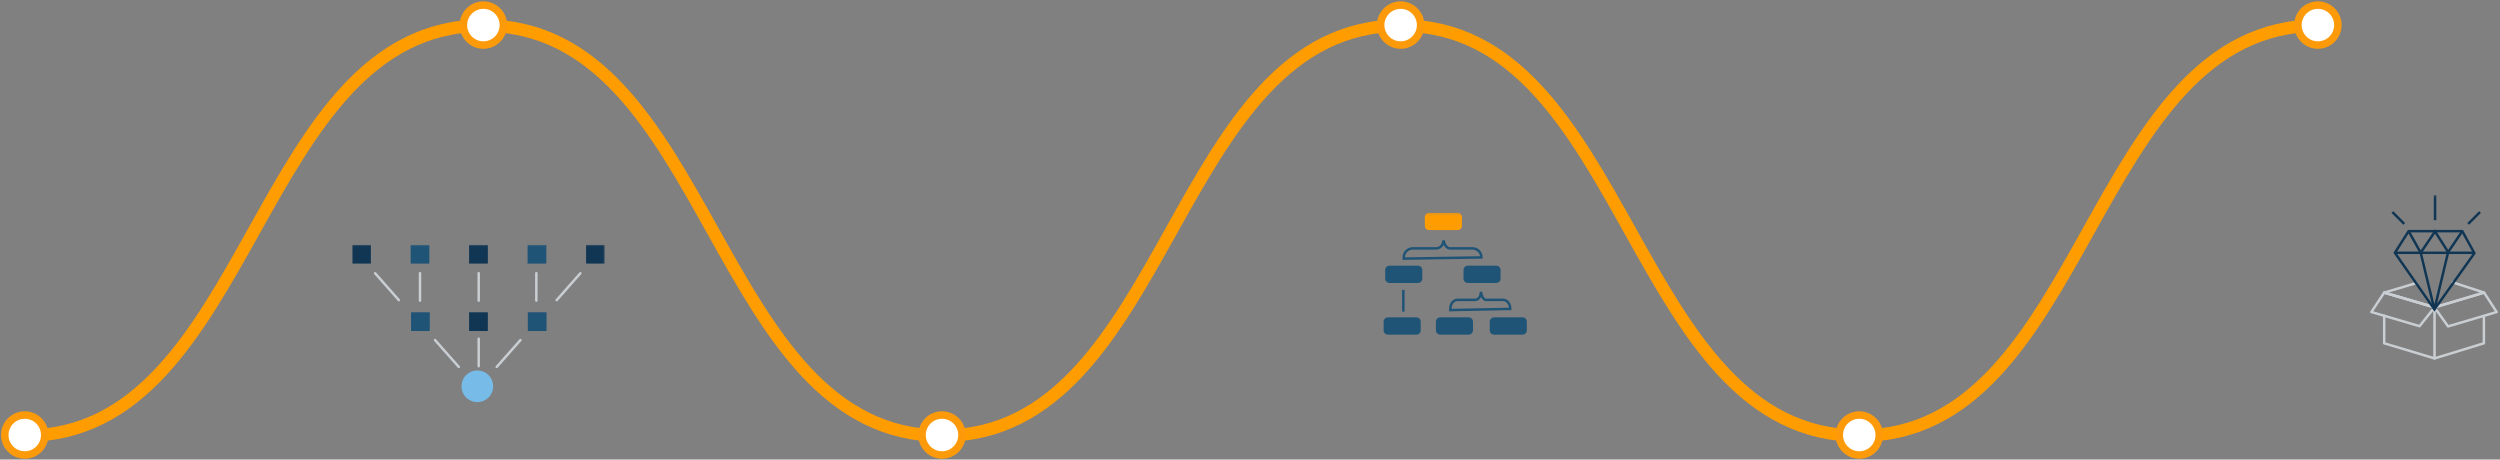 <svg width="1001" height="184" viewBox="0 0 1001 184" fill="none" xmlns="http://www.w3.org/2000/svg">
<rect x="0" y="0" width="1001" height="184" fill="#808080" stroke="none"/>
<mask id="mask0" mask-type="alpha" maskUnits="userSpaceOnUse" x="554" y="85" width="58" height="49">
<path d="M554 85.21H611.34V134H554" fill="white"/>
</mask>
<g mask="url(#mask0)">
<path fill-rule="evenodd" clip-rule="evenodd" d="M583.63 92.13H572.23C571.28 92.13 570.51 91.37 570.51 90.42V86.92C570.51 85.98 571.28 85.21 572.23 85.21H583.63C584.58 85.21 585.35 85.98 585.35 86.92V90.42C585.35 91.37 584.58 92.13 583.63 92.13Z" fill="#FF9C00"/>
</g>
<path fill-rule="evenodd" clip-rule="evenodd" d="M567.76 113.3H556.36C555.4 113.3 554.63 112.54 554.63 111.59V108.09C554.63 107.15 555.4 106.38 556.35 106.38H567.75C568.71 106.38 569.48 107.15 569.48 108.09V111.59C569.48 112.54 568.71 113.3 567.76 113.3ZM599.11 113.3H587.71C586.76 113.3 585.98 112.54 585.98 111.59V108.09C585.98 107.15 586.76 106.38 587.71 106.38H599.11C600.06 106.38 600.83 107.15 600.83 108.09V111.59C600.83 112.54 600.06 113.3 599.11 113.3ZM588.05 134H576.65C575.7 134 574.93 133.23 574.93 132.28V128.79C574.93 127.84 575.7 127.07 576.65 127.07H588.05C589 127.07 589.78 127.84 589.78 128.79V132.29C589.78 133.23 589 134 588.05 134ZM567.13 134H555.73C554.77 134 554 133.23 554 132.28V128.79C554 127.84 554.77 127.07 555.72 127.07H567.12C568.08 127.07 568.85 127.84 568.85 128.79V132.29C568.85 133.23 568.08 134 567.13 134ZM609.61 134H598.21C597.26 134 596.49 133.23 596.49 132.28V128.79C596.49 127.84 597.26 127.07 598.21 127.07H609.61C610.56 127.07 611.34 127.84 611.34 128.79V132.29C611.34 133.23 610.56 134 609.61 134Z" fill="#1F5477"/>
<path d="M561.9 116.06V124.79M562.06 103.55V103.07C562.06 101.07 563.68 99.45 565.69 99.45H574.93C577.85 99.45 578.01 96.23 578.01 96.23C578.01 96.23 578.41 99.45 580.69 99.45H589.54C591.54 99.45 593.17 101.07 593.17 103.07L562.06 103.55ZM580.7 124.16V123.69C580.7 121.69 581.95 120.07 583.5 120.07H590.62C592.88 120.07 593 116.84 593 116.84C593 116.84 593.3 120.07 595.07 120.07H601.9C603.45 120.07 604.7 121.69 604.7 123.69L580.7 124.16Z" stroke="#1F5477"/>
<path fill-rule="evenodd" clip-rule="evenodd" d="M197.46 154.67C197.46 156.35 196.793 157.961 195.605 159.149C194.417 160.338 192.805 161.005 191.125 161.005C189.445 161.005 187.834 160.338 186.646 159.149C185.457 157.961 184.79 156.35 184.79 154.67C184.79 152.99 185.457 151.378 186.646 150.19C187.834 149.002 189.445 148.335 191.125 148.335C192.805 148.335 194.417 149.002 195.605 150.19C196.793 151.378 197.46 152.99 197.46 154.67Z" fill="#77BCE8"/>
<mask id="mask1" mask-type="alpha" maskUnits="userSpaceOnUse" x="141" y="98" width="102" height="63">
<path d="M141 98.04H242.17V161H141V98.04Z" fill="white"/>
</mask>
<g mask="url(#mask1)">
<path fill-rule="evenodd" clip-rule="evenodd" d="M172.08 132.54H164.58V125.04H172.08V132.54Z" fill="#1F5477"/>
<path fill-rule="evenodd" clip-rule="evenodd" d="M195.33 132.54H187.83V125.04H195.33V132.54Z" fill="#103654"/>
<path fill-rule="evenodd" clip-rule="evenodd" d="M218.83 132.54H211.33V125.04H218.83V132.54Z" fill="#1F5477"/>
<path fill-rule="evenodd" clip-rule="evenodd" d="M171.92 105.54H164.42V98.04H171.92V105.54Z" fill="#1F5477"/>
<path fill-rule="evenodd" clip-rule="evenodd" d="M148.5 105.54H141V98.04H148.5V105.54Z" fill="#103654"/>
<path fill-rule="evenodd" clip-rule="evenodd" d="M195.33 105.54H187.83V98.04H195.33V105.54Z" fill="#103654"/>
<path fill-rule="evenodd" clip-rule="evenodd" d="M218.75 105.54H211.25V98.04H218.75V105.54Z" fill="#1F5477"/>
<path fill-rule="evenodd" clip-rule="evenodd" d="M242.17 105.54H234.67V98.04H242.17V105.54Z" fill="#103654"/>
<path d="M214.75 120.38V109.38M174.2 136.17L183.7 146.92L174.2 136.17ZM150.2 109.42L159.7 120.17L150.2 109.42ZM208.38 136.17L198.88 146.92L208.38 136.17ZM232.38 109.42L222.88 120.17L232.38 109.42ZM191.67 146.63V135.63V146.63ZM191.67 120.38V109.38V120.38ZM168.17 120.38V109.38V120.38Z" stroke="#C9CED3" stroke-linecap="round" stroke-linejoin="round"/>
</g>
<path d="M954.63 117.16L974.78 123.06V143.5L954.63 137.45V126.4" stroke="#C9CED3" stroke-linecap="round" stroke-linejoin="round"/>
<path d="M974.78 143.5L994.55 137.45V126.65" stroke="#C9CED3" stroke-linecap="round" stroke-linejoin="round"/>
<path fill-rule="evenodd" clip-rule="evenodd" d="M954.63 117.16L949.5 124.93L968.79 130.6L974.78 123.06L954.63 117.16Z" stroke="#C9CED3" stroke-linecap="round" stroke-linejoin="round"/>
<path fill-rule="evenodd" clip-rule="evenodd" d="M974.78 123.06L994.63 117.16L999.68 124.93L980.2 130.69L974.78 123.06Z" stroke="#C9CED3" stroke-linecap="round" stroke-linejoin="round"/>
<path d="M982.11 113.06L994.63 117.16L974.78 123.06L954.63 117.16L967.43 113.35" stroke="#C9CED3" stroke-linecap="round" stroke-linejoin="round"/>
<path fill-rule="evenodd" clip-rule="evenodd" d="M974.74 123.89L958.91 101.22L964.41 92.56H985.91L990.74 101.39L974.74 123.89Z" stroke="#103654"/>
<path d="M958.91 101.22H990.74" stroke="#103654"/>
<path d="M964.41 92.56L969.24 101.18L974.99 92.68L980.24 100.93L985.91 92.56" stroke="#103654"/>
<path d="M980.24 100.93L974.74 123.89L969.24 101.18" stroke="#103654"/>
<mask id="mask2" mask-type="alpha" maskUnits="userSpaceOnUse" x="949" y="78" width="52" height="66">
<path d="M949 78.15H1000.18V144H949" fill="white"/>
</mask>
<g mask="url(#mask2)">
<path d="M975 88.15V78.15" stroke="#103654"/>
<path d="M957.91 84.9L962.66 89.65M988.25 89.65L993 84.9L988.25 89.65Z" stroke="#103654"/>
</g>
<path d="M10.008 174.469C101.879 174.469 101.598 10.247 193.642 10.247C285.513 10.247 285.233 174.469 377.277 174.469C469.148 174.469 468.867 10.247 560.912 10.247C652.783 10.247 652.502 174.469 744.547 174.469C836.418 174.469 836.137 10.247 928.181 10.247" stroke="#FF9C00" stroke-width="5"/>
<path d="M193.548 18.043C189.129 18.043 185.548 14.461 185.548 10.043C185.548 5.625 189.129 2.043 193.548 2.043C197.966 2.043 201.548 5.625 201.548 10.043C201.548 14.461 197.966 18.043 193.548 18.043Z" fill="white" stroke="#FD9A0A" stroke-width="3"/>
<path d="M9.913 182.18C5.495 182.18 1.913 178.598 1.913 174.18C1.913 169.762 5.495 166.18 9.913 166.18C14.332 166.18 17.913 169.762 17.913 174.18C17.913 178.598 14.332 182.18 9.913 182.18Z" fill="white" stroke="#FD9A0A" stroke-width="3"/>
<path d="M377.182 166.18C372.764 166.18 369.182 169.762 369.182 174.18C369.182 178.598 372.764 182.18 377.182 182.18C381.601 182.18 385.182 178.598 385.182 174.18C385.182 169.762 381.601 166.18 377.182 166.18Z" fill="white" stroke="#FD9A0A" stroke-width="3"/>
<path d="M560.817 18.043C556.399 18.043 552.817 14.461 552.817 10.043C552.817 5.625 556.399 2.043 560.817 2.043C565.236 2.043 568.817 5.625 568.817 10.043C568.817 14.461 565.236 18.043 560.817 18.043Z" fill="white" stroke="#FD9A0A" stroke-width="3"/>
<path d="M744.452 166.18C740.034 166.18 736.452 169.762 736.452 174.18C736.452 178.598 740.034 182.18 744.452 182.18C748.87 182.18 752.452 178.598 752.452 174.18C752.452 169.762 748.87 166.18 744.452 166.18Z" fill="white" stroke="#FD9A0A" stroke-width="3"/>
<path d="M928.087 18.043C923.669 18.043 920.087 14.461 920.087 10.043C920.087 5.625 923.669 2.043 928.087 2.043C932.505 2.043 936.087 5.625 936.087 10.043C936.087 14.461 932.505 18.043 928.087 18.043Z" fill="white" stroke="#FD9A0A" stroke-width="3"/>
</svg>
